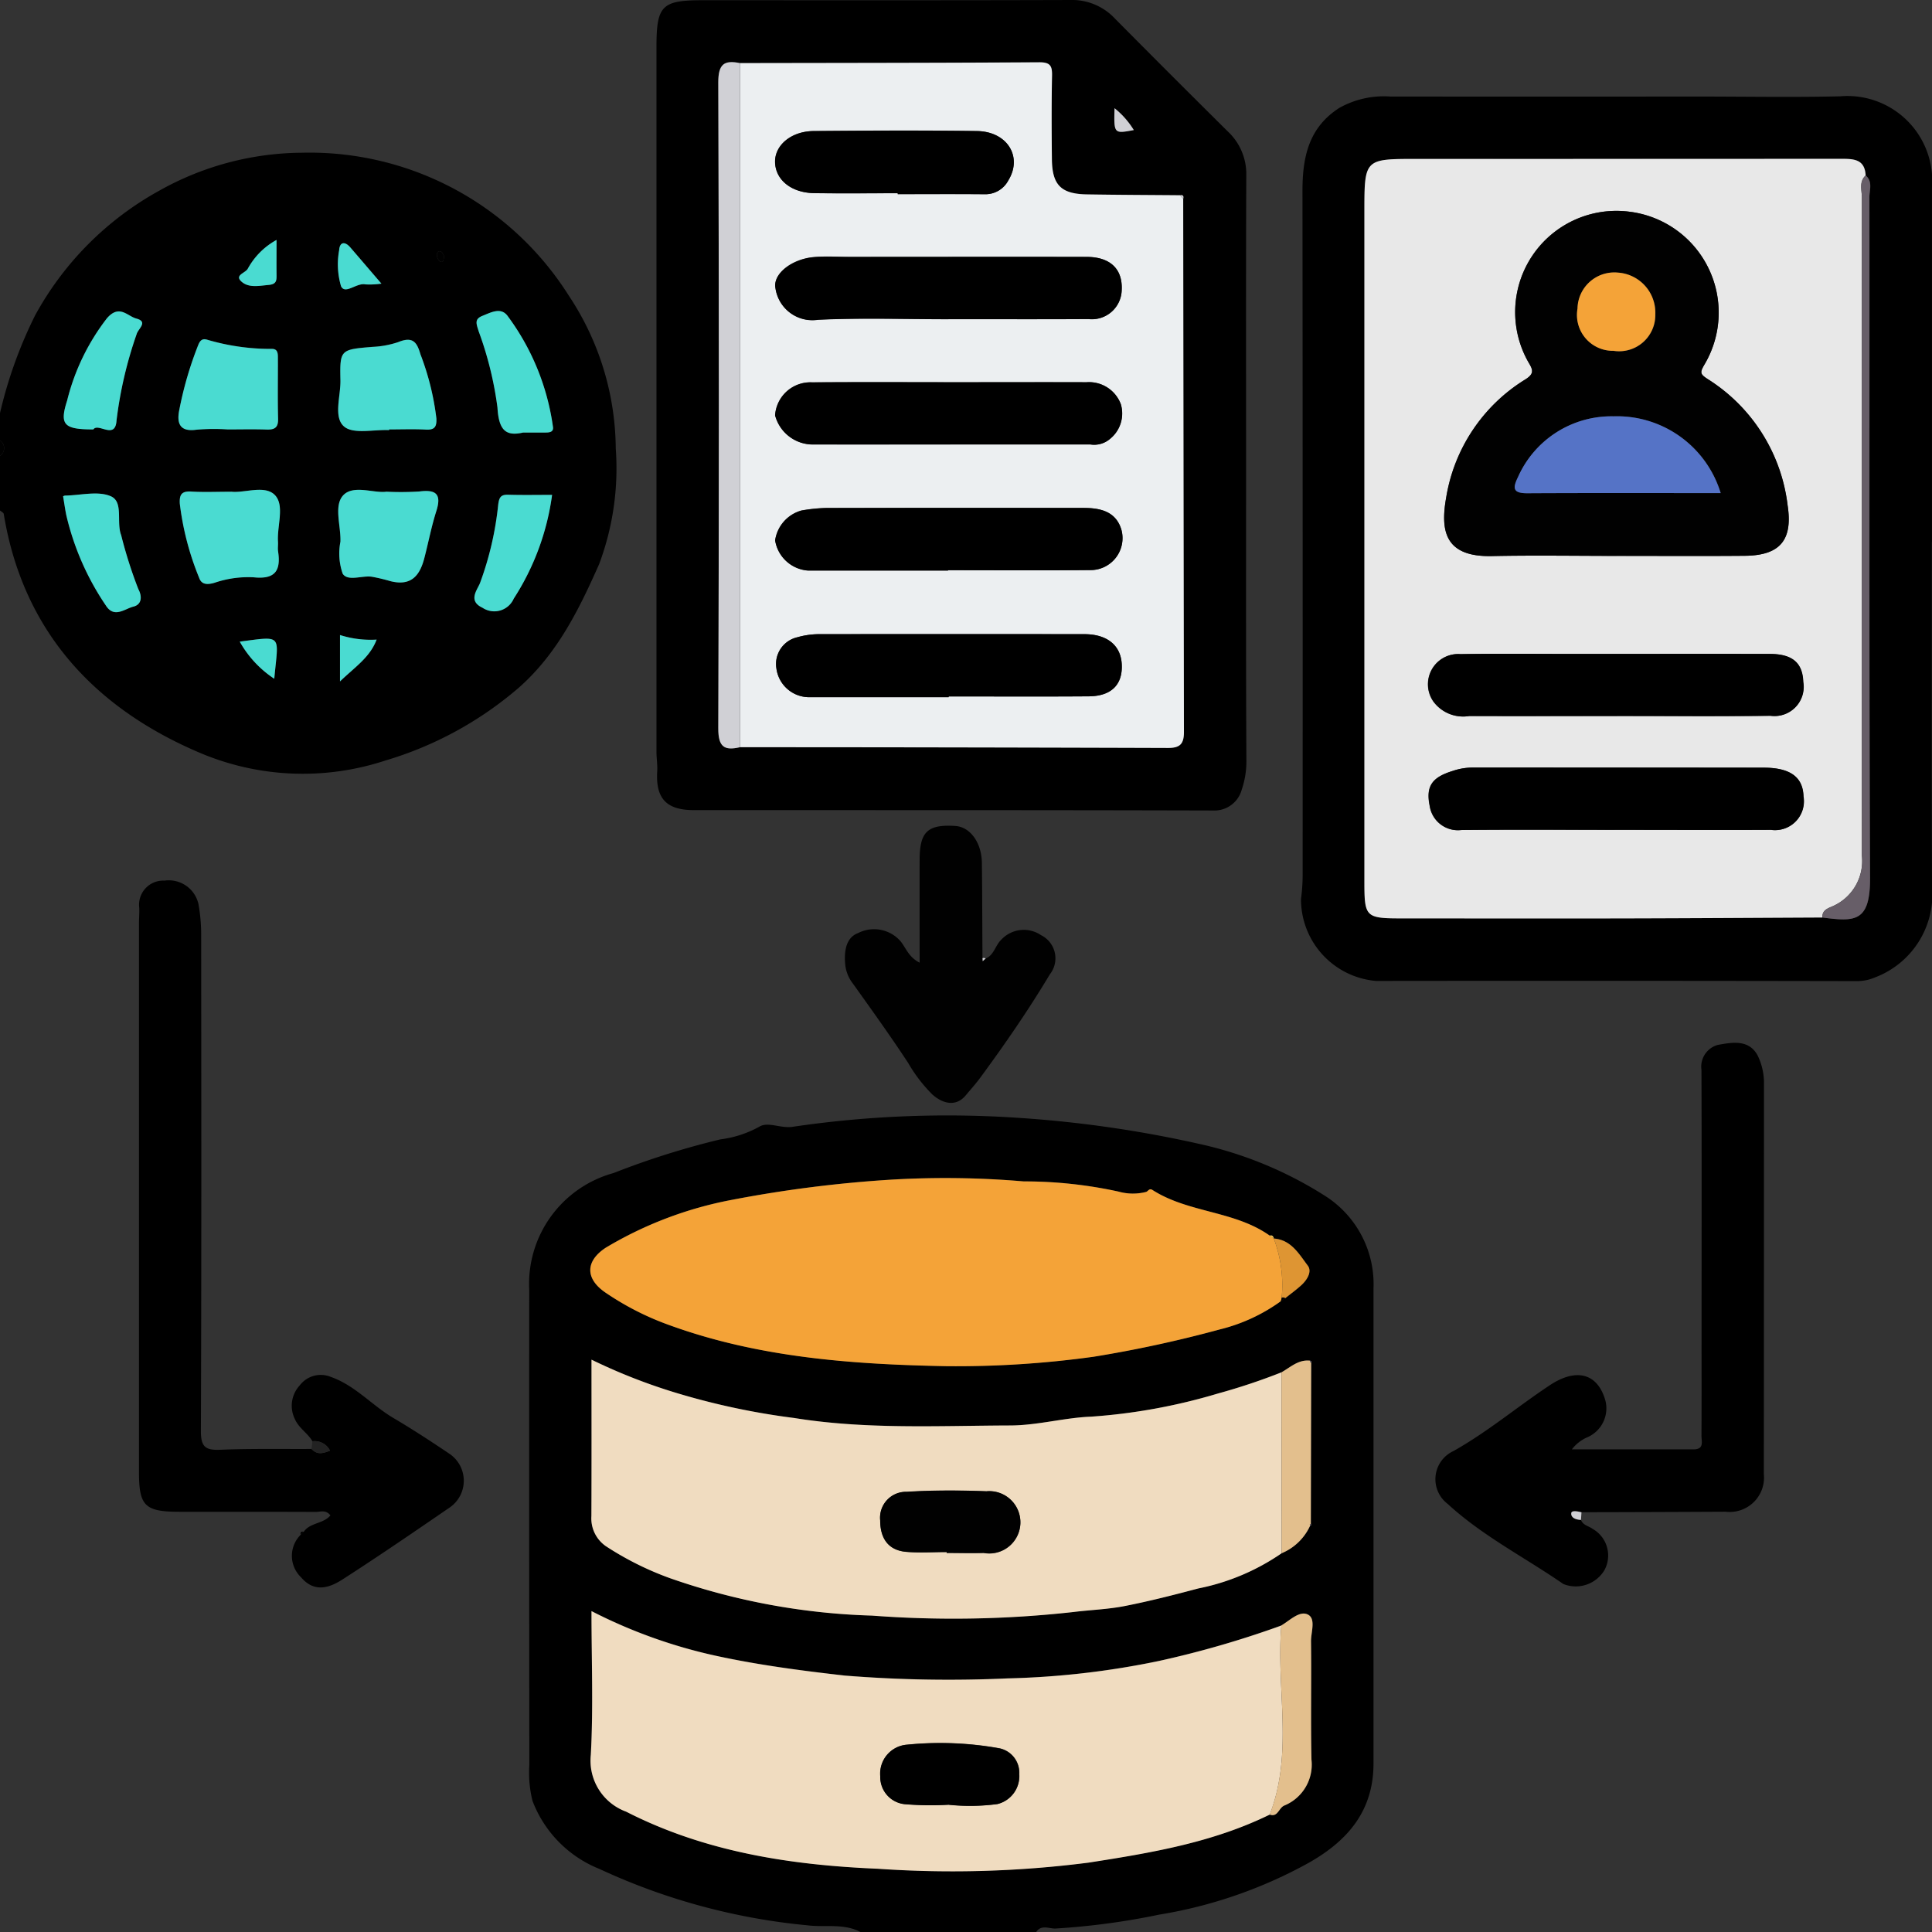 <svg xmlns="http://www.w3.org/2000/svg" xmlns:xlink="http://www.w3.org/1999/xlink" width="116.406" height="116.416" viewBox="0 0 116.406 116.416"><rect x="0" y="0" width="116.406" height="116.416" fill="#333333" stroke="none"/><defs><clipPath id="a"><rect width="116.406" height="116.416" fill="none"/></clipPath></defs><g clip-path="url(#a)"><path d="M155.527,334.787c-1.016-.551-2.158-.276-3.227-.414a38.193,38.193,0,0,1-12.512-3.393,7.155,7.155,0,0,1-4.038-4.1,7.035,7.035,0,0,1-.191-2.172q-.016-14.311-.007-28.623a6.925,6.925,0,0,1,5.083-7.037,48.88,48.88,0,0,1,6.428-2.027,6.528,6.528,0,0,0,2.347-.762c.515-.319,1.249.092,1.958.012a63.754,63.754,0,0,1,13.777-.54,70.537,70.537,0,0,1,11.183,1.654,23.529,23.529,0,0,1,7.145,3.021A6.3,6.3,0,0,1,186.421,296q0,14.311,0,28.623c0,2.82-1.512,4.632-3.891,5.979a27.824,27.824,0,0,1-9.025,3.129,43.468,43.468,0,0,1-6.252.838c-.382.01-.856-.258-1.163.219ZM180.421,293c-.034-.131-.091-.23-.254-.184-2.125-1.508-4.894-1.361-7.065-2.75-.2-.127-.26.083-.39.119a3.2,3.2,0,0,1-1.66-.023,26.549,26.549,0,0,0-5.711-.613,55.364,55.364,0,0,0-7.915-.109,75.436,75.436,0,0,0-9.682,1.224,23.151,23.151,0,0,0-7.575,2.875c-1.241.808-1.254,1.861-.038,2.7a16.97,16.97,0,0,0,3.827,1.956c5.411,1.974,11.076,2.379,16.733,2.487a60.163,60.163,0,0,0,8.869-.569,73.8,73.8,0,0,0,7.591-1.644,10.542,10.542,0,0,0,3.681-1.7l.267-.181c.324-.259.661-.5.968-.782.351-.319.665-.823.392-1.184-.527-.7-1-1.556-2.047-1.631Zm2.178,17.3.075-.038-.029-.077q.01-4.861.021-9.722l.019-.078-.077-.031c-.706-.085-1.185.392-1.731.7a37.261,37.261,0,0,1-3.814,1.272,34.981,34.981,0,0,1-7.669,1.4c-1.57.057-3.225.525-4.855.53-4.347.014-8.706.244-13.028-.451a43.346,43.346,0,0,1-7.026-1.489,34.478,34.478,0,0,1-5.18-2.024c0,3.249.008,6.338-.006,9.427a2.033,2.033,0,0,0,.872,1.809,18.528,18.528,0,0,0,3.865,1.929,40.326,40.326,0,0,0,12.174,2.254,65.268,65.268,0,0,0,12.138-.218c1.017-.126,2.053-.156,3.079-.358,1.495-.294,2.975-.672,4.434-1.06a13.465,13.465,0,0,0,5.028-2.123A3.257,3.257,0,0,0,182.6,310.3m-2.436,17.4c.5.18.54-.4.881-.543a2.66,2.66,0,0,0,1.639-2.765c-.052-2.375,0-4.752-.027-7.128-.007-.556.321-1.36-.192-1.616s-1.084.354-1.6.659a58.776,58.776,0,0,1-7.367,2.133,50.285,50.285,0,0,1-9.129,1.052,78.129,78.129,0,0,1-9.8-.17c-2.584-.294-5.146-.627-7.692-1.176a30.8,30.8,0,0,1-7.576-2.708c0,2.982.113,5.829-.042,8.663a3.273,3.273,0,0,0,2.131,3.421c4.769,2.438,9.947,3.222,15.171,3.439a64.536,64.536,0,0,0,12.668-.366c3.764-.586,7.478-1.2,10.931-2.894" transform="translate(-103.665 -218.371)"/><path d="M0,54.787a26.708,26.708,0,0,1,2.109-5.875A18.938,18.938,0,0,1,9.62,41.373,17.762,17.762,0,0,1,18.207,39.1a18.462,18.462,0,0,1,16.057,8.6A16.822,16.822,0,0,1,37.1,56.914a16.476,16.476,0,0,1-1,6.971c-1.209,2.726-2.525,5.42-4.871,7.473a21.78,21.78,0,0,1-8.014,4.364,15.887,15.887,0,0,1-10.994-.391C5.827,72.673,1.4,68.032.226,60.865c-.013-.08-.148-.141-.226-.21V57.369a.568.568,0,0,0,0-.939Zm23.275,4.736c-.719.106-1.957-.421-2.573.193s-.155,1.854-.191,2.818a3.689,3.689,0,0,0,.136,1.929c.311.483,1.156.1,1.759.184a10.663,10.663,0,0,1,1.1.261c1.262.326,1.782-.316,2.058-1.377.248-.952.434-1.922.73-2.858.326-1.032-.055-1.287-1.026-1.164a17.5,17.5,0,0,1-1.993.013m-9.35,0c-.917,0-1.658.036-2.395-.011-.585-.037-.731.179-.7.735a17.132,17.132,0,0,0,1.16,4.45c.141.413.461.45.936.309a6.3,6.3,0,0,1,2.353-.328c1.3.134,1.646-.408,1.472-1.561-.029-.19.007-.389-.006-.583-.063-.962.412-2.2-.191-2.815s-1.851-.1-2.633-.2m-.207-3.752c.781,0,1.563-.019,2.343.007.478.016.714-.1.7-.644-.032-1.21-.007-2.421-.012-3.631,0-.269.022-.6-.383-.583a13.534,13.534,0,0,1-3.9-.56c-.234-.062-.383.007-.507.3a21.728,21.728,0,0,0-1.145,3.9c-.164.766-.043,1.388,1.037,1.227a12.93,12.93,0,0,1,1.872-.017m9.725.04c0-.013,0-.027,0-.04.74,0,1.482-.029,2.221.01.528.028.65-.176.628-.672a16.044,16.044,0,0,0-.956-3.852c-.2-.668-.412-1.129-1.334-.749a5.621,5.621,0,0,1-1.558.29c-1.944.162-1.971.164-1.933,2.011.02.959-.436,2.227.219,2.787.557.477,1.782.174,2.712.215m8.071.148c.58,0,.971,0,1.362,0,.253,0,.5-.039.436-.37A14.539,14.539,0,0,0,30.557,48.9c-.4-.495-.987-.168-1.483.027-.519.2-.362.5-.238.924a21.206,21.206,0,0,1,1.136,4.6c.08,1.374.5,1.747,1.542,1.511M3.8,59.8c.062.371.115.743.187,1.111a16.231,16.231,0,0,0,2.385,5.463c.5.8,1.132.207,1.661.075s.526-.634.3-1.057A27.126,27.126,0,0,1,7.3,62.147c-.307-.781.159-2-.619-2.345s-1.834-.056-2.769-.043A.358.358,0,0,0,3.8,59.8m1.821-4.028c.278-.44,1.326.657,1.4-.552a24.7,24.7,0,0,1,1.213-5.2c.089-.319.714-.739-.021-.933-.542-.144-1.019-.876-1.767-.021a13.311,13.311,0,0,0-2.4,4.957c-.477,1.478-.187,1.744,1.578,1.744m27.639,3.943c-.917,0-1.773.018-2.628-.008-.442-.013-.559.13-.618.585a19.3,19.3,0,0,1-1.1,4.741c-.163.409-.74,1.067.148,1.48a1.28,1.28,0,0,0,1.886-.546,15.254,15.254,0,0,0,2.311-6.252M22.984,46.988c-.741-.864-1.305-1.523-1.872-2.181-.335-.388-.642-.328-.674.167a4.672,4.672,0,0,0,.113,2.168c.249.526.937-.222,1.469-.109a4.814,4.814,0,0,0,.964-.045m-6.323-2.634a4.358,4.358,0,0,0-1.727,1.726c-.136.266-.792.382-.414.754.438.429,1.081.282,1.677.229.459-.041.472-.261.467-.6-.01-.641,0-1.283,0-2.112m3.823,23.807v2.794c.9-.875,1.8-1.441,2.207-2.518a6.086,6.086,0,0,1-2.207-.276m-3.96,2.634c.244-2.678.552-2.581-2.08-2.236a6.46,6.46,0,0,0,2.08,2.236M26.77,45.347c-.056-.085-.108-.256-.209-.294-.2-.073-.256.122-.236.258a.49.49,0,0,0,.2.347c.234.1.175-.139.244-.312" transform="translate(0 -29.898)"/><path d="M0,112.786a.568.568,0,0,1,0,.939Z" transform="translate(0 -86.254)" fill="#010101"/><path d="M371.15,51.522c0,6.92-.017,13.839.009,20.759a5.347,5.347,0,0,1-3.441,5.483,2.708,2.708,0,0,1-1.092.22q-14.483-.028-28.966-.01a4.939,4.939,0,0,1-4.521-4.937,11.245,11.245,0,0,0,.1-1.51q.007-20.583-.011-41.166c0-2.04.384-3.817,2.225-4.991a5.5,5.5,0,0,1,3.086-.682q9.265.007,18.53,0c2.854,0,5.709.053,8.561-.014a5.109,5.109,0,0,1,5.526,5.5q0,10.673,0,21.345m-3.989-22.078c-.052-1-.745-1-1.494-1q-12.789.014-25.579.006c-3.129,0-3.129,0-3.129,3.2q0,20.065,0,40.13c0,2.429,0,2.429,2.49,2.429,4.38,0,8.761.007,13.141,0,3.988-.009,7.976-.035,11.964-.054,1.972.259,2.884.286,2.872-2.413-.064-13.662-.027-27.324-.04-40.986,0-.435.212-.936-.223-1.309" transform="translate(-254.752 -18.871)"/><path d="M203.662,28.175c0,5.865-.013,11.731.018,17.6a5.261,5.261,0,0,1-.28,1.8,1.7,1.7,0,0,1-1.7,1.259c-10.44-.029-20.88-.02-31.319-.024-1.654,0-2.3-.707-2.2-2.343.024-.387-.044-.778-.045-1.167q0-21.174,0-42.348V2.833c0-2.5.32-2.82,2.783-2.82,7.39,0,14.78.011,22.17-.013a3.526,3.526,0,0,1,2.664,1.113q3.385,3.416,6.8,6.8a3.512,3.512,0,0,1,1.121,2.665c-.025,5.865-.012,11.731-.012,17.6M173.176,3.8c-.963-.2-1.319.054-1.315,1.169q.071,19.451,0,38.9c0,1.114.34,1.378,1.316,1.146q12.9.017,25.79.045c.717,0,.95-.248.949-.957q-.04-16.061-.044-32.123c.042-.161,0-.255-.186-.221-1.873-.016-3.746-.021-5.619-.053-1.554-.026-2.09-.562-2.107-2.116-.019-1.679-.027-3.359.008-5.038.012-.579-.1-.809-.753-.805-6.013.037-12.026.038-18.04.049m22.56,2.719c-.04,1.544-.04,1.544,1.161,1.317a5.076,5.076,0,0,0-1.161-1.317" transform="translate(-128.583 0)"/><path d="M45.52,264.752c.377-.558,1.177-.471,1.606-.986-.27-.361-.607-.208-.887-.21-2.735-.014-5.471,0-8.206-.009-2.086,0-2.441-.35-2.441-2.386q0-16.53,0-33.06c0-.312.029-.626.017-.937a1.456,1.456,0,0,1,1.518-1.645,1.832,1.832,0,0,1,2.052,1.427,10.609,10.609,0,0,1,.16,1.728c.009,10,.021,20.008-.017,30.011,0,.946.269,1.163,1.159,1.126,1.833-.076,3.671-.039,5.507-.049.338.367.694.272,1.114.1a1.04,1.04,0,0,0-1.059-.565c-.291-.5-.823-.783-1.066-1.351a1.806,1.806,0,0,1,.3-2.013,1.587,1.587,0,0,1,1.863-.516c1.469.511,2.484,1.715,3.788,2.484,1.142.674,2.254,1.4,3.355,2.142a1.957,1.957,0,0,1,.055,3.229c-2.146,1.472-4.293,2.944-6.481,4.351-.8.515-1.7.813-2.505-.133a1.79,1.79,0,0,1-.019-2.557l.182-.181" transform="translate(-27.218 -172.46)"/><path d="M376.428,295.848c.122.327.465.363.7.539a1.844,1.844,0,0,1,.707,2.5,2.015,2.015,0,0,1-2.467.824c-2.325-1.607-4.88-2.9-6.968-4.825a1.867,1.867,0,0,1,.345-3.187c2.056-1.154,3.848-2.669,5.8-3.962,1.611-1.069,2.889-.718,3.354.917a1.9,1.9,0,0,1-1.042,2.195,2.343,2.343,0,0,0-.978.749c2.559,0,4.943,0,7.327,0,.666,0,.479-.483.482-.829.012-1.954.005-3.908.006-5.862,0-5.393.014-10.786-.007-16.179a1.36,1.36,0,0,1,.988-1.5c.827-.146,1.867-.36,2.4.641a3.8,3.8,0,0,1,.379,1.772q0,11.724-.008,23.448a2.068,2.068,0,0,1-2.308,2.265q-4.337.023-8.674.031c-.221-.054-.595-.13-.615.046-.034.3.29.4.584.413" transform="translate(-281.172 -204.271)"/><path d="M224.887,219.49c.512-.206.575-.783.94-1.131a1.85,1.85,0,0,1,2.4-.275,1.555,1.555,0,0,1,.53,2.359c-1.289,2.156-2.714,4.219-4.2,6.238-.268.363-.585.713-.872,1.058-.558.671-1.336.539-2.006-.056a9.005,9.005,0,0,1-1.461-1.905c-1.065-1.62-2.2-3.2-3.325-4.774a2.239,2.239,0,0,1-.449-1.025c-.107-.817-.01-1.739.754-2.02a2.117,2.117,0,0,1,2.551.476c.334.4.487.964,1.162,1.306,0-2.133-.005-4.174,0-6.215.006-1.679.49-2.128,2.151-2.022.894.057,1.584,1,1.6,2.226.023,1.913.024,3.827.035,5.741,0,.06.007.119.011.178l.176-.158" transform="translate(-165.502 -161.738)" fill="#010101"/><path d="M79.845,369.142a1.04,1.04,0,0,1,1.059.564c-.42.175-.776.269-1.114-.1l.055-.467" transform="translate(-61.02 -282.304)" fill="#222"/><path d="M403.022,387.588c-.294-.008-.619-.117-.584-.413.021-.176.395-.1.615-.046l-.031.459" transform="translate(-307.766 -296.011)" fill="#d0d0d5"/><path d="M251.837,245.391l-.176.158c0-.06-.007-.119-.011-.178a.2.2,0,0,1,.187.02" transform="translate(-192.451 -187.638)" fill="#d0d0d5"/><path d="M77.169,392.294l-.182.181q-.056-.239.182-.181" transform="translate(-58.868 -300.001)" fill="#010101"/><path d="M193.066,359.908a13.467,13.467,0,0,1-5.029,2.124c-1.458.388-2.938.767-4.434,1.06-1.026.2-2.062.231-3.079.358a65.268,65.268,0,0,1-12.138.217,40.308,40.308,0,0,1-12.174-2.254,18.515,18.515,0,0,1-3.865-1.929,2.033,2.033,0,0,1-.872-1.81c.014-3.089.006-6.178.006-9.427a34.459,34.459,0,0,0,5.18,2.024,43.352,43.352,0,0,0,7.027,1.489c4.322.7,8.681.465,13.028.451,1.63-.005,3.285-.473,4.855-.53a34.994,34.994,0,0,0,7.669-1.4,37.224,37.224,0,0,0,3.814-1.272q.006,5.449.012,10.9m-20.185-.076c0,.021,0,.042,0,.063.742,0,1.486.021,2.227,0a1.876,1.876,0,1,0,.168-3.713c-1.6-.062-3.206-.063-4.8.032a1.561,1.561,0,0,0-1.6,1.713c0,1.114.505,1.8,1.552,1.9.813.072,1.637.014,2.456.014" transform="translate(-115.842 -266.324)" fill="#f0dcc0"/><path d="M192.2,424.913c-3.453,1.691-7.168,2.309-10.931,2.895a64.55,64.55,0,0,1-12.668.366c-5.224-.217-10.4-1-15.171-3.439a3.273,3.273,0,0,1-2.131-3.421c.155-2.833.041-5.681.041-8.663a30.809,30.809,0,0,0,7.576,2.709c2.546.549,5.108.883,7.692,1.176a78.086,78.086,0,0,0,9.8.169,50.29,50.29,0,0,0,9.129-1.052,58.8,58.8,0,0,0,7.367-2.133c-.321,3.793.747,7.671-.7,11.394m-19.32-.6a12.541,12.541,0,0,0,2.916-.044,1.728,1.728,0,0,0,1.317-1.8,1.5,1.5,0,0,0-1.2-1.558,20.08,20.08,0,0,0-5.55-.219,1.746,1.746,0,0,0-1.621,1.9,1.64,1.64,0,0,0,1.568,1.691,18.713,18.713,0,0,0,2.572.025" transform="translate(-115.701 -315.578)" fill="#f0dcc0"/><path d="M192.788,309.088a10.543,10.543,0,0,1-3.681,1.7,73.8,73.8,0,0,1-7.591,1.644,60.192,60.192,0,0,1-8.869.569c-5.657-.108-11.322-.512-16.733-2.487a16.965,16.965,0,0,1-3.826-1.956c-1.216-.836-1.2-1.89.038-2.7a23.152,23.152,0,0,1,7.575-2.875,75.47,75.47,0,0,1,9.682-1.224,55.4,55.4,0,0,1,7.915.109,26.582,26.582,0,0,1,5.711.613,3.2,3.2,0,0,0,1.659.023c.13-.036.192-.246.39-.119,2.17,1.389,4.939,1.242,7.065,2.75l.254.184-.009-.009a7.943,7.943,0,0,1,.474,3.569,1.182,1.182,0,0,1-.054.21" transform="translate(-115.62 -230.686)" fill="#f4a338"/><path d="M325.194,425.4c1.451-3.723.383-7.6.7-11.394.513-.3,1.1-.909,1.6-.659s.185,1.06.192,1.616c.03,2.376-.024,4.753.027,7.128a2.66,2.66,0,0,1-1.639,2.765c-.341.147-.383.723-.881.543" transform="translate(-248.695 -316.068)" fill="#e3bf8d"/><path d="M328.237,360.077q-.006-5.449-.012-10.9c.547-.309,1.025-.786,1.73-.7,0,0-.009.082-.009.082l.068.029q-.011,4.861-.021,9.721l-.066.039.019.078a3.258,3.258,0,0,1-1.711,1.652" transform="translate(-251.013 -266.493)" fill="#e3bf8d"/><path d="M326.726,320.791a7.94,7.94,0,0,0-.474-3.569c1.049.076,1.52.936,2.047,1.631.273.361-.041.866-.392,1.184-.306.278-.644.523-.968.782a.21.21,0,0,0-.214-.029" transform="translate(-249.504 -242.598)" fill="#de9533"/><path d="M325.464,316.626l-.254-.184c.163-.047.22.052.254.184" transform="translate(-248.707 -241.993)" fill="#f9cc57"/><path d="M335.612,348.619l-.068-.029s.007-.082.008-.082l.079.032Z" transform="translate(-256.61 -266.525)" fill="#675e68"/><path d="M335.485,390.418l-.019-.078.066-.039.029.078Z" transform="translate(-256.55 -298.487)" fill="#675e68"/><path d="M328.092,332.337a.21.21,0,0,1,.214.029l-.267.181a1.192,1.192,0,0,0,.054-.21" transform="translate(-250.87 -254.144)" fill="#010101"/><path d="M89.525,125.577a17.5,17.5,0,0,0,1.993-.013c.972-.124,1.352.132,1.026,1.164-.3.936-.482,1.906-.73,2.858-.276,1.06-.8,1.7-2.058,1.377a10.655,10.655,0,0,0-1.1-.261c-.6-.089-1.449.3-1.759-.184a3.684,3.684,0,0,1-.136-1.929c.036-.964-.427-2.2.191-2.818s1.854-.087,2.573-.193" transform="translate(-66.249 -95.952)" fill="#4adbd1"/><path d="M49.133,125.57c.782.1,2.024-.425,2.633.2s.128,1.853.191,2.815c.013.194-.023.393.006.583.174,1.153-.169,1.7-1.472,1.561a6.3,6.3,0,0,0-2.353.328c-.476.14-.8.1-.936-.309a17.132,17.132,0,0,1-1.16-4.45c-.035-.556.112-.773.7-.735.736.047,1.478.011,2.395.011" transform="translate(-35.207 -95.945)" fill="#4adbd1"/><path d="M48.665,92.328a12.866,12.866,0,0,0-1.872.016c-1.08.16-1.2-.462-1.037-1.227a21.727,21.727,0,0,1,1.144-3.9c.124-.294.273-.363.507-.3a13.532,13.532,0,0,0,3.9.56c.4-.013.381.314.382.583.005,1.211-.02,2.422.012,3.631.014.542-.222.661-.7.644-.78-.026-1.562-.007-2.343-.007" transform="translate(-34.946 -66.454)" fill="#4adbd1"/><path d="M89.687,92.473c-.929-.042-2.155.261-2.712-.216-.655-.561-.2-1.829-.219-2.787-.038-1.847-.011-1.849,1.933-2.011a5.62,5.62,0,0,0,1.558-.29c.923-.379,1.135.081,1.334.749a16.046,16.046,0,0,1,.956,3.852c.022.5-.1.7-.628.672-.738-.039-1.48-.01-2.221-.01,0,.013,0,.027,0,.04" transform="translate(-66.244 -66.558)" fill="#4adbd1"/><path d="M124.861,86.988c-1.04.237-1.463-.137-1.542-1.511a21.214,21.214,0,0,0-1.136-4.6c-.124-.422-.281-.72.237-.924.5-.2,1.078-.522,1.483-.027a14.536,14.536,0,0,1,2.756,6.692c.064.331-.183.37-.436.369-.391,0-.782,0-1.362,0" transform="translate(-93.346 -60.926)" fill="#4adbd1"/><path d="M16.173,126.565a.355.355,0,0,1,.109-.042c.935-.013,1.995-.3,2.769.043s.312,1.564.619,2.345a27.135,27.135,0,0,0,1.033,3.246c.229.422.226.926-.3,1.057s-1.161.721-1.66-.075a16.231,16.231,0,0,1-2.386-5.463c-.072-.368-.125-.741-.187-1.111" transform="translate(-12.368 -96.663)" fill="#4adbd1"/><path d="M18.117,86.877c-1.766,0-2.055-.266-1.578-1.744a13.311,13.311,0,0,1,2.4-4.957c.748-.855,1.225-.123,1.767.021.734.195.109.615.021.933a24.681,24.681,0,0,0-1.213,5.2c-.07,1.21-1.118.112-1.4.552" transform="translate(-12.492 -61.003)" fill="#4adbd1"/><path d="M126.19,126.726a15.257,15.257,0,0,1-2.311,6.252,1.28,1.28,0,0,1-1.886.546c-.888-.413-.311-1.071-.148-1.48a19.3,19.3,0,0,0,1.1-4.741c.059-.455.176-.6.618-.585.855.026,1.711.008,2.629.008" transform="translate(-92.925 -96.908)" fill="#4adbd1"/><path d="M89.2,64.733a4.838,4.838,0,0,1-.964.046c-.531-.114-1.219.635-1.469.109a4.669,4.669,0,0,1-.113-2.168c.032-.5.339-.555.674-.167.567.657,1.131,1.317,1.872,2.181" transform="translate(-66.22 -47.644)" fill="#4adbd1"/><path d="M63.492,61.449c0,.829-.007,1.471,0,2.112.005.336-.008.556-.467.6-.6.054-1.239.2-1.676-.229-.379-.372.277-.488.414-.754a4.358,4.358,0,0,1,1.727-1.726" transform="translate(-46.83 -46.994)" fill="#4adbd1"/><path d="M87.08,162.651a6.086,6.086,0,0,0,2.207.276c-.41,1.078-1.3,1.644-2.207,2.519Z" transform="translate(-66.595 -124.389)" fill="#4adbd1"/><path d="M63.487,166.006a6.458,6.458,0,0,1-2.08-2.236c2.632-.345,2.324-.443,2.08,2.236" transform="translate(-46.962 -125.11)" fill="#4adbd1"/><path d="M112.339,64.663c-.069.173-.01.41-.244.312a.49.49,0,0,1-.2-.347c-.02-.136.037-.331.236-.258.1.037.153.209.209.294" transform="translate(-85.569 -49.215)" fill="#010101"/><path d="M377.049,86.409c-3.988.019-7.976.045-11.964.054-4.38.009-8.761,0-13.141,0-2.494,0-2.49,0-2.489-2.429q0-20.065,0-40.13c0-3.2,0-3.2,3.129-3.2q12.789,0,25.578-.006c.749,0,1.442,0,1.494,1-.411.385-.226.886-.227,1.331q-.016,19.824,0,39.648a2.973,2.973,0,0,1-1.842,3.086c-.331.138-.549.267-.539.642M364.636,64.62c2.579,0,5.159.017,7.738-.005,2.118-.018,2.9-.943,2.579-3.035a10.447,10.447,0,0,0-4.785-7.593c-.5-.318-.513-.407-.22-.906a6.126,6.126,0,0,0-4.553-9.2,6.1,6.1,0,0,0-6.042,9.1c.263.435.335.663-.19,1a10.294,10.294,0,0,0-4.779,7.108c-.365,2.039-.077,3.6,2.747,3.544,2.5-.053,5-.011,7.5-.012m-.072,16.507c3.128,0,6.257.011,9.385,0a1.739,1.739,0,0,0,1.96-2.018c-.034-1.157-.794-1.725-2.4-1.727q-8.8-.013-17.6-.006a3.726,3.726,0,0,0-1.128.2c-1.215.377-1.641.889-1.393,2.1a1.717,1.717,0,0,0,1.9,1.461c3.089-.032,6.178-.011,9.268-.009m.116-6.861c3.084,0,6.169.026,9.252-.012a1.756,1.756,0,0,0,1.97-2.033c-.04-1.158-.65-1.69-2.032-1.694-3.9-.012-7.808,0-11.712,0-2.3,0-4.607-.025-6.91.012a1.82,1.82,0,0,0-1.631,2.853,2.231,2.231,0,0,0,2.161.876c2.967.011,5.934,0,8.9,0" transform="translate(-267.249 -31.128)" fill="#e8e8e8"/><path d="M466.757,89.654c-.01-.376.208-.5.539-.642a2.973,2.973,0,0,0,1.842-3.086q-.021-19.824,0-39.648c0-.446-.185-.947.227-1.332.435.372.223.874.223,1.309.013,13.662-.024,27.324.04,40.986.012,2.7-.9,2.671-2.872,2.413" transform="translate(-356.956 -34.373)" fill="#675e68"/><path d="M216.26,24.184q.017,16.062.044,32.123c0,.708-.231.959-.949.957q-12.895-.043-25.79-.045,0-20.609,0-41.217c6.013-.011,12.026-.012,18.039-.049.653,0,.765.226.753.805-.034,1.679-.026,3.359-.008,5.038.017,1.554.553,2.09,2.107,2.116,1.873.031,3.746.036,5.619.052l.186.221M202.128,54.205V54.16c2.812,0,5.624.014,8.436-.006,1.382-.01,2.069-.72,1.99-1.966-.07-1.114-.887-1.777-2.247-1.779q-8.027-.01-16.053,0a4.822,4.822,0,0,0-1.243.186,1.65,1.65,0,0,0-1.263,1.873,1.989,1.989,0,0,0,1.946,1.737q4.217,0,8.433,0m-.039-7.626v-.026c2.851,0,5.7.019,8.554-.008A1.925,1.925,0,0,0,212.53,44.1c-.341-1.111-1.3-1.3-2.3-1.3q-7.734-.005-15.468,0a10.085,10.085,0,0,0-1.5.153,2.194,2.194,0,0,0-1.591,1.8,2.166,2.166,0,0,0,1.982,1.817q4.217,0,8.434,0m.023-15.146c2.814,0,5.629.011,8.443-.005a1.8,1.8,0,0,0,2-1.747c.064-1.261-.683-1.992-2.11-2-4.769-.011-9.538,0-14.307,0-.7,0-1.411-.046-2.11.011-1.345.11-2.5,1.012-2.336,1.866a2.247,2.247,0,0,0,2.564,1.909c2.613-.123,5.236-.034,7.855-.035m.117,7.55q4.221,0,8.443,0a1.461,1.461,0,0,0,1.177-.336,1.964,1.964,0,0,0,.653-2.089,2.043,2.043,0,0,0-2.063-1.323c-2.58-.009-5.159,0-7.739,0-2.931,0-5.863-.016-8.794.008a2.132,2.132,0,0,0-2.235,1.986,2.358,2.358,0,0,0,2.232,1.756c2.775.007,5.55,0,8.325,0m-3.168-15.141c0,.02,0,.04,0,.06,1.754,0,3.509-.01,5.264.005a1.558,1.558,0,0,0,1.4-.837c.871-1.418-.062-2.942-1.889-2.969-3.279-.049-6.559-.031-9.839,0-1.36.011-2.354.86-2.327,1.88.029,1.065.976,1.839,2.354,1.86,1.678.025,3.357.006,5.036.006" transform="translate(-144.97 -12.199)" fill="#eceff1"/><path d="M185.29,15.961q0,20.609,0,41.217c-.975.232-1.319-.032-1.316-1.145q.068-19.451,0-38.9c0-1.115.351-1.367,1.314-1.169" transform="translate(-140.697 -12.159)" fill="#d0d0d5"/><path d="M285.426,27.718a5.077,5.077,0,0,1,1.161,1.317c-1.2.227-1.2.227-1.161-1.317" transform="translate(-218.274 -21.198)" fill="#d0d0d5"/><path d="M302.447,50.206l-.186-.221c.19-.034.228.059.186.221" transform="translate(-231.157 -38.221)" fill="#d0d0d5"/><path d="M229.44,385.474c-.819,0-1.643.058-2.456-.014-1.047-.093-1.548-.782-1.552-1.9a1.561,1.561,0,0,1,1.6-1.713c1.6-.1,3.2-.093,4.8-.032a1.876,1.876,0,1,1-.168,3.713c-.742.025-1.485,0-2.227,0,0-.021,0-.042,0-.063" transform="translate(-172.401 -291.966)" fill="#010101"/><path d="M229.6,450.2a18.713,18.713,0,0,1-2.572-.025,1.64,1.64,0,0,1-1.568-1.691,1.746,1.746,0,0,1,1.621-1.9,20.079,20.079,0,0,1,5.55.219,1.5,1.5,0,0,1,1.2,1.558,1.728,1.728,0,0,1-1.317,1.8,12.541,12.541,0,0,1-2.916.044" transform="translate(-172.425 -341.461)"/><path d="M380.253,74.67c-2.5,0-5-.042-7.5.011-2.824.059-3.112-1.505-2.747-3.544a10.293,10.293,0,0,1,4.779-7.108c.525-.333.453-.561.19-1a6.1,6.1,0,0,1,6.042-9.1,6.126,6.126,0,0,1,4.553,9.2c-.293.5-.277.588.22.906a10.449,10.449,0,0,1,4.785,7.593c.318,2.092-.462,3.016-2.579,3.035-2.579.022-5.159.005-7.738.006m6.286-3.783a6.531,6.531,0,0,0-6.466-4.626,6.154,6.154,0,0,0-5.744,3.654c-.323.659-.328.986.549.981,3.854-.021,7.707-.009,11.66-.009m-6.46-8.573a2.179,2.179,0,0,0,2.524-2.2,2.417,2.417,0,0,0-2.251-2.511,2.219,2.219,0,0,0-2.436,2.171,2.162,2.162,0,0,0,2.163,2.541" transform="translate(-282.866 -41.176)" fill="#010101"/><path d="M377.14,200.332c-3.089,0-6.179-.02-9.268.011a1.717,1.717,0,0,1-1.9-1.462c-.248-1.215.178-1.727,1.393-2.1a3.734,3.734,0,0,1,1.128-.2q8.8,0,17.6.006c1.606,0,2.365.57,2.4,1.728a1.739,1.739,0,0,1-1.96,2.018c-3.128.016-6.257,0-9.385,0" transform="translate(-279.825 -150.334)"/><path d="M377.19,171.184c-2.967,0-5.934.007-8.9,0a2.231,2.231,0,0,1-2.161-.876,1.82,1.82,0,0,1,1.631-2.854c2.3-.037,4.607-.012,6.91-.012,3.9,0,7.808-.008,11.712,0,1.382,0,1.992.535,2.032,1.694a1.756,1.756,0,0,1-1.97,2.033c-3.084.038-6.168.012-9.252.014" transform="translate(-279.759 -128.043)"/><path d="M209.222,166.209q-4.217,0-8.433,0a1.989,1.989,0,0,1-1.946-1.737,1.65,1.65,0,0,1,1.263-1.873,4.833,4.833,0,0,1,1.243-.186q8.027-.009,16.053,0c1.359,0,2.177.665,2.247,1.779.078,1.246-.609,1.956-1.99,1.966-2.812.02-5.624.006-8.437.006v.045" transform="translate(-152.063 -124.203)"/><path d="M208.945,133.853q-4.217,0-8.434,0a2.165,2.165,0,0,1-1.982-1.817,2.194,2.194,0,0,1,1.591-1.8,10.116,10.116,0,0,1,1.5-.153q7.734-.017,15.468-.005c1.008,0,1.962.189,2.3,1.3a1.925,1.925,0,0,1-1.886,2.445c-2.851.027-5.7.008-8.554.008v.026" transform="translate(-151.825 -99.473)"/><path d="M208.988,69.513c-2.619,0-5.242-.089-7.855.034a2.247,2.247,0,0,1-2.564-1.909c-.164-.853.991-1.756,2.335-1.866.7-.057,1.406-.011,2.11-.011,4.769,0,9.538-.007,14.306,0,1.427,0,2.174.734,2.11,1.995a1.8,1.8,0,0,1-2,1.747c-2.814.017-5.629.005-8.443.006" transform="translate(-151.845 -50.277)"/><path d="M209.08,101.646c-2.775,0-5.55,0-8.325,0a2.357,2.357,0,0,1-2.232-1.756,2.132,2.132,0,0,1,2.235-1.986c2.931-.023,5.863-.007,8.794-.007,2.58,0,5.16-.006,7.739,0a2.043,2.043,0,0,1,2.063,1.323,1.964,1.964,0,0,1-.653,2.089,1.461,1.461,0,0,1-1.177.336q-4.221,0-8.443,0" transform="translate(-151.82 -74.862)"/><path d="M205.916,37.236c-1.679,0-3.358.019-5.036-.006-1.378-.021-2.325-.8-2.354-1.86-.028-1.02.966-1.869,2.327-1.88,3.279-.026,6.56-.044,9.839,0,1.827.027,2.759,1.551,1.889,2.969a1.558,1.558,0,0,1-1.4.837c-1.754-.016-3.509-.005-5.264-.005,0-.02,0-.04,0-.06" transform="translate(-151.824 -25.592)"/><path d="M400.366,111.237c-3.953,0-7.807-.012-11.66.009-.877,0-.872-.322-.549-.981a6.155,6.155,0,0,1,5.744-3.654,6.531,6.531,0,0,1,6.466,4.626" transform="translate(-296.694 -81.527)" fill="#5573c6"/><path d="M406.2,74.523a2.162,2.162,0,0,1-2.163-2.541,2.219,2.219,0,0,1,2.436-2.171,2.417,2.417,0,0,1,2.251,2.511,2.179,2.179,0,0,1-2.524,2.2" transform="translate(-308.991 -53.386)" fill="#f4a338"/></g></svg>